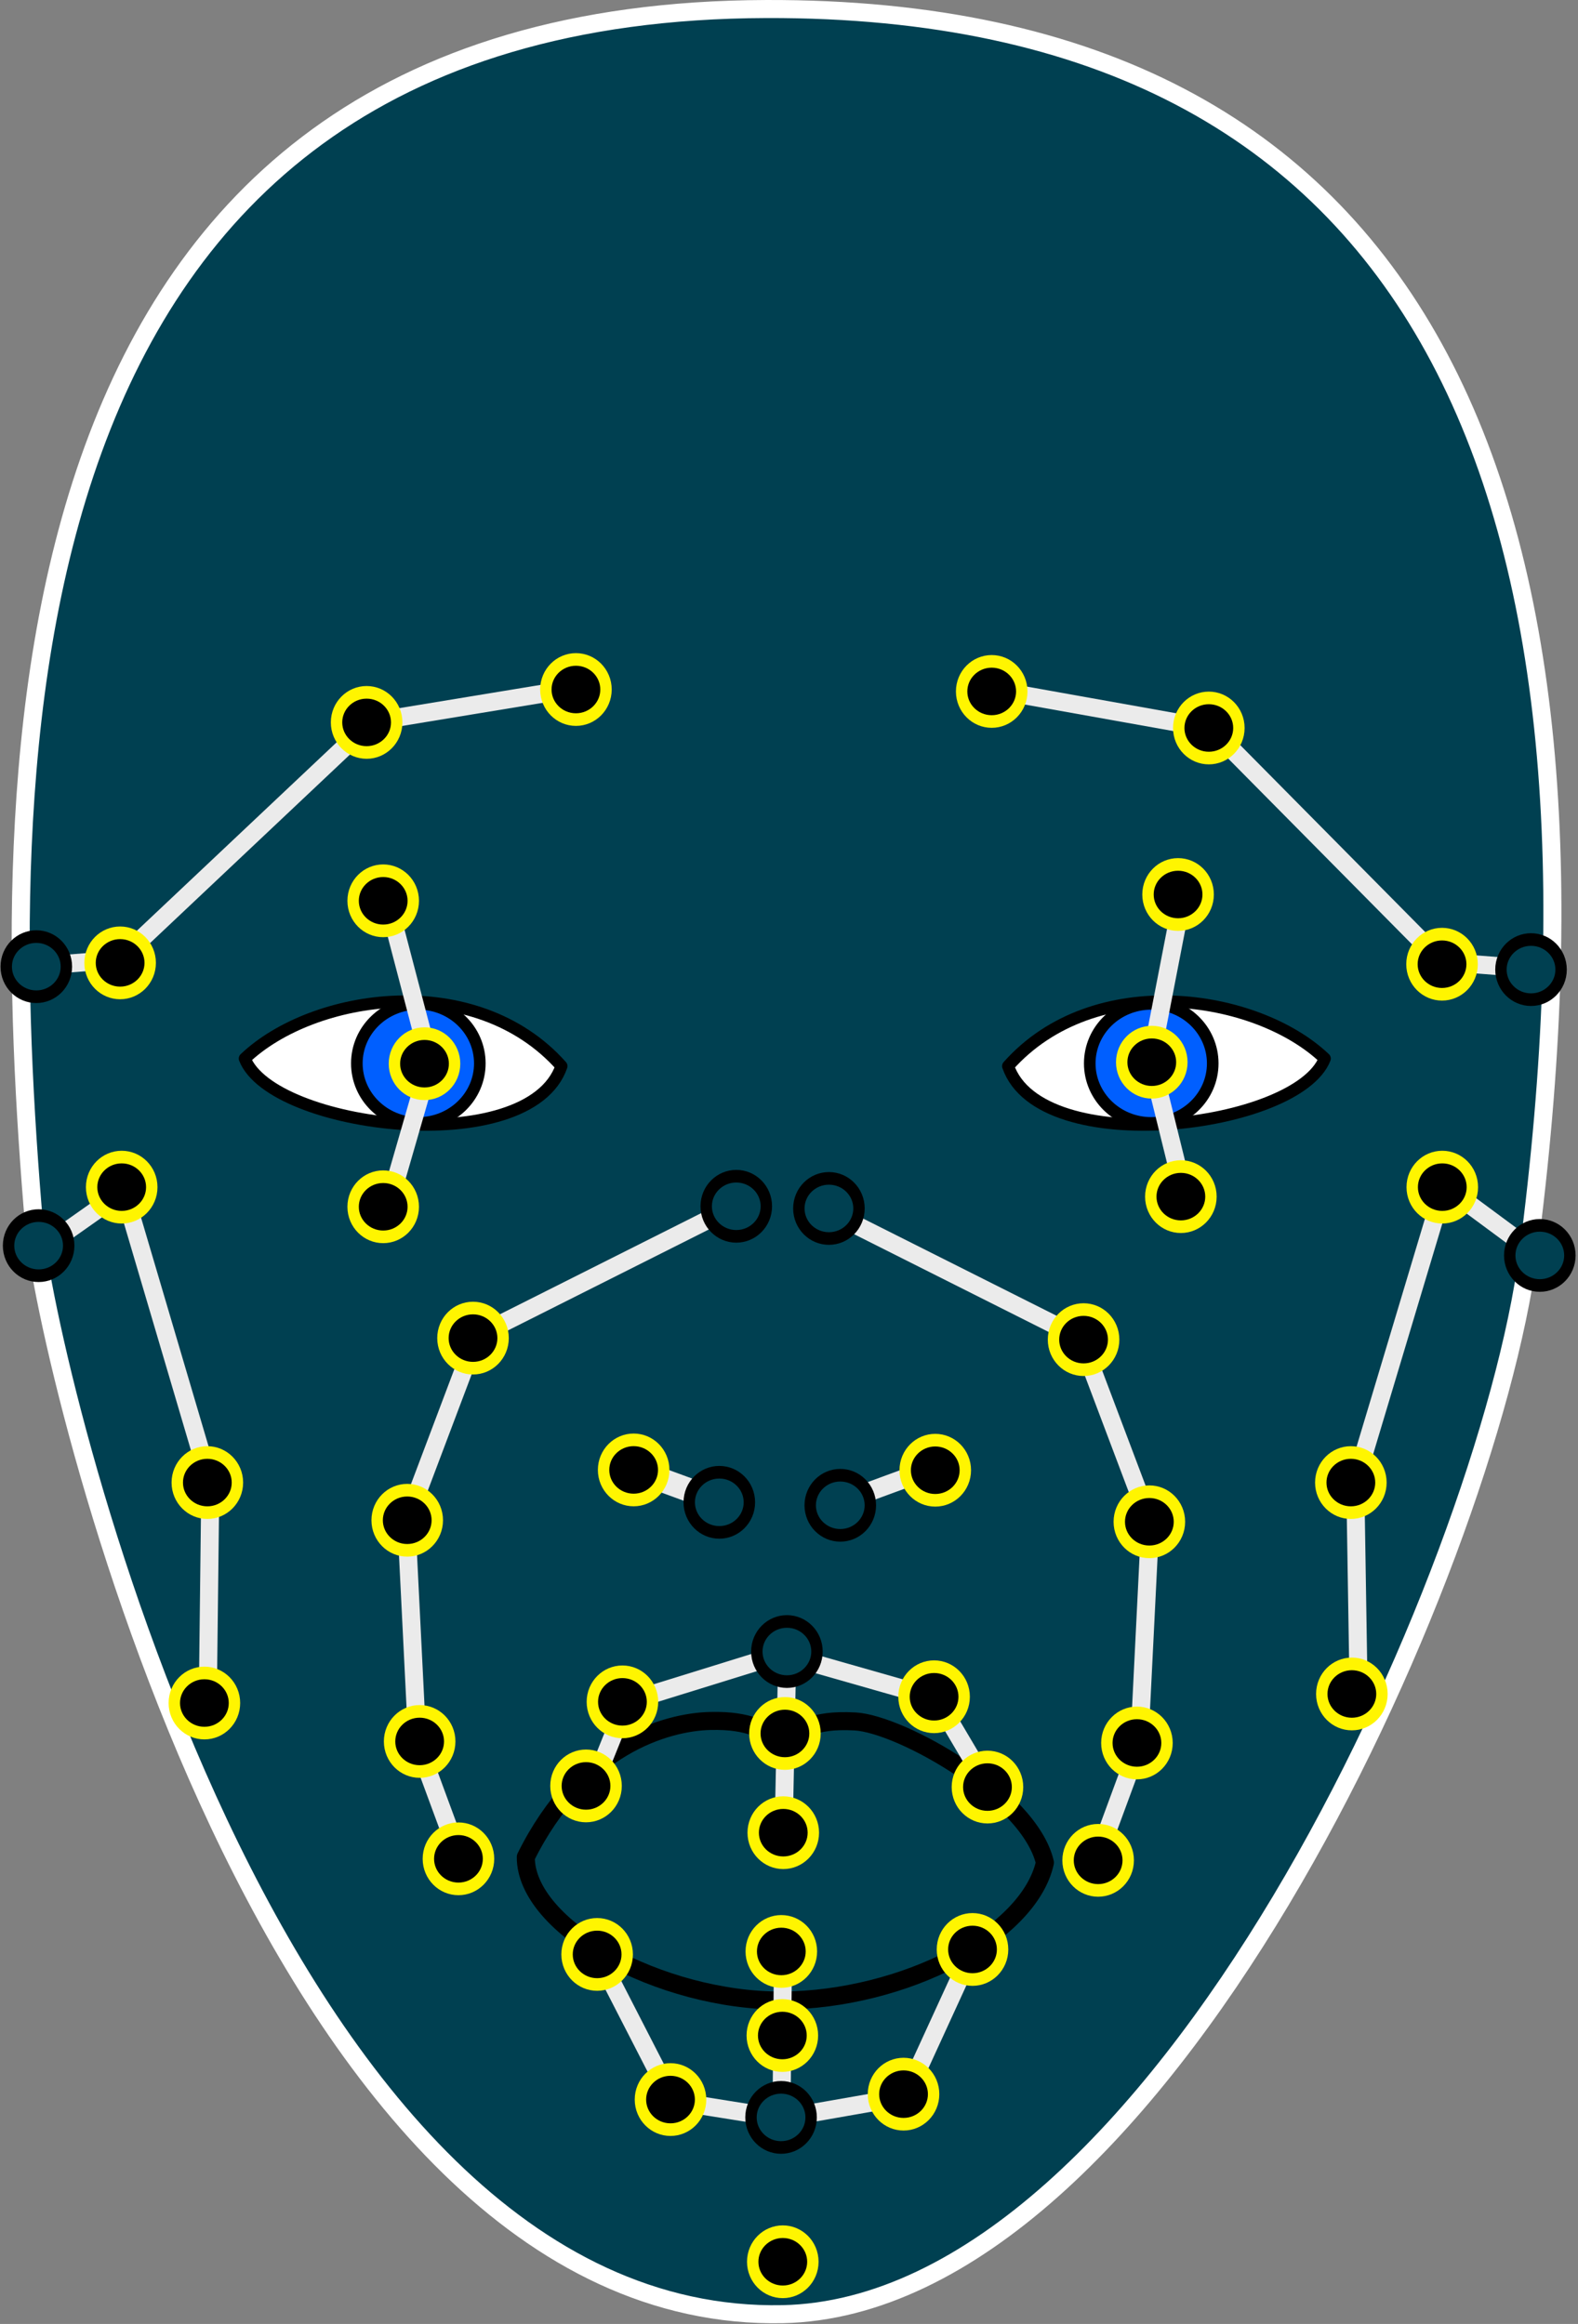 <?xml version="1.0" encoding="UTF-8" standalone="no"?>
<!DOCTYPE svg PUBLIC "-//W3C//DTD SVG 1.1//EN" "http://www.w3.org/Graphics/SVG/1.1/DTD/svg11.dtd">
<svg width="100%" height="100%" viewBox="0 0 525 773" version="1.1" xmlns="http://www.w3.org/2000/svg" xmlns:xlink="http://www.w3.org/1999/xlink" xml:space="preserve" xmlns:serif="http://www.serif.com/" style="fill-rule:evenodd;clip-rule:evenodd;stroke-linecap:round;stroke-linejoin:round;stroke-miterlimit:1.5;">
    <rect x="0" y="0" width="525" height="773" fill="#808080" stroke="none"/>
    <g transform="matrix(1,0,0,1,-130.704,-158.54)">
        <path d="M391.119,928.281C516.322,925.693 625.198,681.368 639.073,576.123C672.231,324.621 606.868,160.867 385.64,161.542C126.051,162.333 129.311,416.11 142.099,566.646C145.788,610.062 219.295,931.833 391.119,928.281Z" style="fill:rgb(0,64,81);stroke:white;stroke-width:6px;"/>
        <path d="M305.64,776.254C323.936,739.339 352.411,731.323 366.929,730.973C381.446,730.623 382.798,734.737 390.833,734.745C398.869,734.753 399.939,730.306 415.184,731.131C430.43,731.955 473.26,756.024 478.342,778.089C472.993,802.22 431.466,823.73 390.915,823.961C350.364,824.192 305.531,799.622 305.64,776.254Z" style="fill:rgb(0,64,81);stroke:black;stroke-width:6px;"/>
        <path id="eyeL" d="M212.141,510.638C234.902,488.979 288.896,480.942 317.504,513.152C306.694,544.498 221.193,533.876 212.141,510.638Z" style="fill:white;stroke:black;stroke-width:4px;"/>
        <g id="irisL" transform="matrix(1.021,0,0,1.093,-2.579,-48.196)">
            <ellipse cx="266.858" cy="512.756" rx="20.036" ry="18.239" style="fill:rgb(0,95,255);stroke:black;stroke-width:3.78px;"/>
        </g>
        <g id="eyeL1" serif:id="eyeL" transform="matrix(-1,0,0,1,783.603,0)">
            <path d="M212.141,510.638C234.902,488.979 288.896,480.942 317.504,513.152C306.694,544.498 221.193,533.876 212.141,510.638Z" style="fill:white;stroke:black;stroke-width:4px;"/>
        </g>
        <g id="irisL1" serif:id="irisL" transform="matrix(-1.021,0,0,1.093,786.183,-48.196)">
            <ellipse cx="266.858" cy="512.756" rx="20.036" ry="18.239" style="fill:rgb(0,95,255);stroke:black;stroke-width:3.78px;"/>
        </g>
        <path d="M144.591,573.906L171.887,554.682L200.679,652.193L199.821,725.368" style="fill:none;stroke:rgb(235,235,235);stroke-width:6px;"/>
        <path d="M643.928,577.155L611.201,552.949L581.6,651.618L582.734,722.564" style="fill:none;stroke:rgb(235,235,235);stroke-width:6px;"/>
        <path d="M142.151,479.933L170.452,477.705L254.29,398.647L322.989,387.344" style="fill:none;stroke:rgb(235,235,235);stroke-width:6px;"/>
        <path d="M641.952,480.884L610.433,478.432L533.713,400.924L459.979,387.75" style="fill:none;stroke:rgb(235,235,235);stroke-width:6px;"/>
        <path d="M258.663,454.315L273.734,511.819L259.718,560.374" style="fill:none;stroke:rgb(235,235,235);stroke-width:6px;"/>
        <path d="M524.405,455.306L513.597,511.052L525.018,557.363" style="fill:none;stroke:rgb(235,235,235);stroke-width:6px;"/>
        <path d="M405.465,560.981L490.068,603.486L513.383,665.254L509.735,738.729L495.886,776.294" style="fill:none;stroke:rgb(235,235,235);stroke-width:6px;"/>
        <path d="M390.685,864.272L391.222,806.243" style="fill:none;stroke:rgb(235,235,235);stroke-width:6px;"/>
        <path d="M391.848,863.329L354.535,857.38L329.191,808.039" style="fill:none;stroke:rgb(235,235,235);stroke-width:6px;"/>
        <path d="M391.414,863.017L431.954,855.918L454.205,807.396" style="fill:none;stroke:rgb(235,235,235);stroke-width:6px;"/>
        <g transform="matrix(0.733,-0.098,-0.098,0.964,163.47,59.903)">
            <path d="M328.698,642.822L371.796,658.615" style="fill:none;stroke:rgb(235,235,235);stroke-width:7.9px;"/>
        </g>
        <g transform="matrix(0.721,0.102,0.102,0.962,47.579,-17.471)">
            <path d="M454.526,642.514L412.233,658.044" style="fill:none;stroke:rgb(235,235,235);stroke-width:6.3px;"/>
        </g>
        <path d="M392.62,709.348L391.39,768.822" style="fill:none;stroke:rgb(235,235,235);stroke-width:6px;"/>
        <path d="M392.425,708.19L339.186,724.687L327.071,754.772" style="fill:none;stroke:rgb(235,235,235);stroke-width:6px;"/>
        <path d="M392.351,709.209L442.132,723.4L459.596,752.949" style="fill:none;stroke:rgb(235,235,235);stroke-width:6px;"/>
        <g transform="matrix(-1,0,0,1,779.283,-0.507)">
            <path d="M405.465,560.981L490.068,603.486L513.383,665.254L509.735,738.729L495.886,776.294" style="fill:none;stroke:rgb(235,235,235);stroke-width:6px;"/>
        </g>
        <g id="anchor" transform="matrix(0.44,0,0,0.487,25.082,323.042)">
            <ellipse cx="269.262" cy="512.993" rx="22.742" ry="20.54" style="fill:rgb(0,64,81);stroke:black;stroke-width:8.62px;"/>
        </g>
        <g id="anchor1" serif:id="anchor" transform="matrix(0.44,0,0,0.487,24.308,230.242)">
            <ellipse cx="269.262" cy="512.993" rx="22.742" ry="20.54" style="fill:rgb(0,64,81);stroke:black;stroke-width:8.62px;"/>
        </g>
        <g id="anchor2" serif:id="anchor" transform="matrix(0.44,0,0,0.487,257.187,309.944)">
            <ellipse cx="269.262" cy="512.993" rx="22.742" ry="20.54" style="fill:rgb(0,64,81);stroke:black;stroke-width:8.62px;"/>
        </g>
        <g id="anchor3" serif:id="anchor" transform="matrix(0.44,0,0,0.487,251.544,408.412)">
            <ellipse cx="269.262" cy="512.993" rx="22.742" ry="20.54" style="fill:rgb(0,64,81);stroke:black;stroke-width:8.62px;"/>
        </g>
        <g id="anchor4" serif:id="anchor" transform="matrix(0.44,0,0,0.487,291.791,409.4)">
            <ellipse cx="269.262" cy="512.993" rx="22.742" ry="20.54" style="fill:rgb(0,64,81);stroke:black;stroke-width:8.62px;"/>
        </g>
        <g id="anchor5" serif:id="anchor" transform="matrix(0.44,0,0,0.487,288.011,310.668)">
            <ellipse cx="269.262" cy="512.993" rx="22.742" ry="20.54" style="fill:rgb(0,64,81);stroke:black;stroke-width:8.62px;"/>
        </g>
        <g id="anchor6" serif:id="anchor" transform="matrix(0.44,0,0,0.487,524.523,326.294)">
            <ellipse cx="269.262" cy="512.993" rx="22.742" ry="20.54" style="fill:rgb(0,64,81);stroke:black;stroke-width:8.62px;"/>
        </g>
        <g id="anchor7" serif:id="anchor" transform="matrix(0.44,0,0,0.487,272.086,613.006)">
            <ellipse cx="269.262" cy="512.993" rx="22.742" ry="20.54" style="fill:rgb(0,64,81);stroke:black;stroke-width:8.62px;"/>
        </g>
        <g id="anchor8" serif:id="anchor" transform="matrix(0.44,0,0,0.487,274.033,458.047)">
            <ellipse cx="269.262" cy="512.993" rx="22.742" ry="20.54" style="fill:rgb(0,64,81);stroke:black;stroke-width:8.62px;"/>
        </g>
        <g id="anchor9" serif:id="anchor" transform="matrix(0.44,0,0,0.487,521.6,231.22)">
            <ellipse cx="269.262" cy="512.993" rx="22.742" ry="20.54" style="fill:rgb(0,64,81);stroke:black;stroke-width:8.62px;"/>
        </g>
        <g id="eye.R" transform="matrix(0.44,0,0,0.487,153.46,262.522)">
            <ellipse cx="269.262" cy="512.993" rx="22.742" ry="20.54" style="stroke:rgb(255,245,0);stroke-width:8.62px;"/>
        </g>
        <g id="orbicularis03.R" transform="matrix(0.44,0,0,0.487,139.717,208.339)">
            <ellipse cx="269.262" cy="512.993" rx="22.742" ry="20.54" style="stroke:rgb(255,245,0);stroke-width:8.62px;"/>
        </g>
        <g id="oris05" transform="matrix(0.44,0,0,0.487,272.824,518.302)">
            <ellipse cx="269.262" cy="512.993" rx="22.742" ry="20.54" style="stroke:rgb(255,245,0);stroke-width:8.62px;"/>
        </g>
        <g id="oris06" transform="matrix(0.44,0,0,0.487,273.375,485.296)">
            <ellipse cx="269.262" cy="512.993" rx="22.742" ry="20.54" style="stroke:rgb(255,245,0);stroke-width:8.62px;"/>
        </g>
        <g id="oris03.R" transform="matrix(0.44,0,0,0.487,207.199,502.745)">
            <ellipse cx="269.262" cy="512.993" rx="22.742" ry="20.54" style="stroke:rgb(255,245,0);stroke-width:8.62px;"/>
        </g>
        <g id="oris04.R" transform="matrix(0.44,0,0,0.487,219.312,474.785)">
            <ellipse cx="269.262" cy="512.993" rx="22.742" ry="20.54" style="stroke:rgb(255,245,0);stroke-width:8.62px;"/>
        </g>
        <g id="oris03.L" transform="matrix(0.44,0,0,0.487,340.758,503.128)">
            <ellipse cx="269.262" cy="512.993" rx="22.742" ry="20.54" style="stroke:rgb(255,245,0);stroke-width:8.62px;"/>
        </g>
        <g id="oris04.L" transform="matrix(0.44,0,0,0.487,322.998,473.09)">
            <ellipse cx="269.262" cy="512.993" rx="22.742" ry="20.54" style="stroke:rgb(255,245,0);stroke-width:8.62px;"/>
        </g>
        <g id="oris07.L" transform="matrix(0.44,0,0,0.487,335.782,557.145)">
            <ellipse cx="269.262" cy="512.993" rx="22.742" ry="20.54" style="stroke:rgb(255,245,0);stroke-width:8.62px;"/>
        </g>
        <g id="oris07.R" transform="matrix(0.44,0,0,0.487,210.895,558.792)">
            <ellipse cx="269.262" cy="512.993" rx="22.742" ry="20.54" style="stroke:rgb(255,245,0);stroke-width:8.62px;"/>
        </g>
        <g id="oris01" transform="matrix(0.44,0,0,0.487,272.175,557.806)">
            <ellipse cx="269.262" cy="512.993" rx="22.742" ry="20.54" style="stroke:rgb(255,245,0);stroke-width:8.62px;"/>
        </g>
        <g id="oris06.R" transform="matrix(0.44,0,0,0.487,235.306,607.072)">
            <ellipse cx="269.262" cy="512.993" rx="22.742" ry="20.54" style="stroke:rgb(255,245,0);stroke-width:8.62px;"/>
        </g>
        <g id="oris06.L" transform="matrix(0.44,0,0,0.487,312.836,605.272)">
            <ellipse cx="269.262" cy="512.993" rx="22.742" ry="20.54" style="stroke:rgb(255,245,0);stroke-width:8.62px;"/>
        </g>
        <g id="oris02" transform="matrix(0.44,0,0,0.487,272.515,585.765)">
            <ellipse cx="269.262" cy="512.993" rx="22.742" ry="20.54" style="stroke:rgb(255,245,0);stroke-width:8.62px;"/>
        </g>
        <g id="orbicularis03.L" transform="matrix(0.44,0,0,0.487,404.173,206.243)">
            <ellipse cx="269.262" cy="512.993" rx="22.742" ry="20.54" style="stroke:rgb(255,245,0);stroke-width:8.62px;"/>
        </g>
        <g id="levator05.L" transform="matrix(0.44,0,0,0.487,377.579,527.502)">
            <ellipse cx="269.262" cy="512.993" rx="22.742" ry="20.54" style="stroke:rgb(255,245,0);stroke-width:8.62px;"/>
        </g>
        <g id="levator02.L" transform="matrix(0.44,0,0,0.487,372.733,354.302)">
            <ellipse cx="269.262" cy="512.993" rx="22.742" ry="20.54" style="stroke:rgb(255,245,0);stroke-width:8.62px;"/>
        </g>
        <g id="levator03.L" transform="matrix(0.44,0,0,0.487,394.62,414.888)">
            <ellipse cx="269.262" cy="512.993" rx="22.742" ry="20.54" style="stroke:rgb(255,245,0);stroke-width:8.62px;"/>
        </g>
        <g id="levator04.L" transform="matrix(0.44,0,0,0.487,390.486,488.461)">
            <ellipse cx="269.262" cy="512.993" rx="22.742" ry="20.54" style="stroke:rgb(255,245,0);stroke-width:8.62px;"/>
        </g>
        <g id="levator05.R" transform="matrix(-0.44,0,0,0.487,401.704,526.995)">
            <ellipse cx="269.262" cy="512.993" rx="22.742" ry="20.54" style="stroke:rgb(255,245,0);stroke-width:8.62px;"/>
        </g>
        <g id="levator02.R" transform="matrix(-0.44,0,0,0.487,406.55,353.795)">
            <ellipse cx="269.262" cy="512.993" rx="22.742" ry="20.54" style="stroke:rgb(255,245,0);stroke-width:8.62px;"/>
        </g>
        <g id="levator03.R" transform="matrix(-0.44,0,0,0.487,384.663,414.381)">
            <ellipse cx="269.262" cy="512.993" rx="22.742" ry="20.54" style="stroke:rgb(255,245,0);stroke-width:8.62px;"/>
        </g>
        <g id="levator04.R" transform="matrix(-0.44,0,0,0.487,388.797,487.954)">
            <ellipse cx="269.262" cy="512.993" rx="22.742" ry="20.54" style="stroke:rgb(255,245,0);stroke-width:8.62px;"/>
        </g>
        <g id="orbicularis04.R" transform="matrix(0.44,0,0,0.487,405.103,306.737)">
            <ellipse cx="269.262" cy="512.993" rx="22.742" ry="20.54" style="stroke:rgb(255,245,0);stroke-width:8.62px;"/>
        </g>
        <g id="risorius03.L" transform="matrix(0.44,0,0,0.487,461.993,472.163)">
            <ellipse cx="269.262" cy="512.993" rx="22.742" ry="20.54" style="stroke:rgb(255,245,0);stroke-width:8.62px;"/>
        </g>
        <g id="oculi01.L" transform="matrix(0.44,0,0,0.487,342.168,138.699)">
            <ellipse cx="269.262" cy="512.993" rx="22.742" ry="20.54" style="stroke:rgb(255,245,0);stroke-width:8.62px;"/>
        </g>
        <g id="temporalis01.L" transform="matrix(0.44,0,0,0.487,491.992,229.428)">
            <ellipse cx="269.262" cy="512.993" rx="22.742" ry="20.54" style="stroke:rgb(255,245,0);stroke-width:8.62px;"/>
        </g>
        <g id="oculi02.L" transform="matrix(0.44,0,0,0.487,414.403,150.856)">
            <ellipse cx="269.262" cy="512.993" rx="22.742" ry="20.54" style="stroke:rgb(255,245,0);stroke-width:8.62px;"/>
        </g>
        <g id="oculi01.R" transform="matrix(0.44,0,0,0.487,203.84,138.06)">
            <ellipse cx="269.262" cy="512.993" rx="22.742" ry="20.54" style="stroke:rgb(255,245,0);stroke-width:8.62px;"/>
        </g>
        <g id="jaw" transform="matrix(0.44,0,0,0.487,272.663,661.021)">
            <ellipse cx="269.262" cy="512.993" rx="22.742" ry="20.54" style="stroke:rgb(255,245,0);stroke-width:8.62px;"/>
        </g>
        <g id="temporalis01.R" transform="matrix(0.44,0,0,0.487,52.194,228.984)">
            <ellipse cx="269.262" cy="512.993" rx="22.742" ry="20.54" style="stroke:rgb(255,245,0);stroke-width:8.62px;"/>
        </g>
        <g id="oculi02.R" transform="matrix(0.44,0,0,0.487,134.203,149)">
            <ellipse cx="269.262" cy="512.993" rx="22.742" ry="20.54" style="stroke:rgb(255,245,0);stroke-width:8.62px;"/>
        </g>
        <g id="risorius02.R" transform="matrix(0.44,0,0,0.487,81.213,401.846)">
            <ellipse cx="269.262" cy="512.993" rx="22.742" ry="20.54" style="stroke:rgb(255,245,0);stroke-width:8.62px;"/>
        </g>
        <g id="temporalis02.R" transform="matrix(0.44,0,0,0.487,52.717,303.581)">
            <ellipse cx="269.262" cy="512.993" rx="22.742" ry="20.54" style="stroke:rgb(255,245,0);stroke-width:8.62px;"/>
        </g>
        <g id="risorius03.R" transform="matrix(0.44,0,0,0.487,80.229,475.174)">
            <ellipse cx="269.262" cy="512.993" rx="22.742" ry="20.54" style="stroke:rgb(255,245,0);stroke-width:8.62px;"/>
        </g>
        <g id="temporalis02.L" transform="matrix(0.44,0,0,0.487,492.076,303.581)">
            <ellipse cx="269.262" cy="512.993" rx="22.742" ry="20.54" style="stroke:rgb(255,245,0);stroke-width:8.62px;"/>
        </g>
        <g id="risorius02.L" transform="matrix(0.44,0,0,0.487,461.657,401.846)">
            <ellipse cx="269.262" cy="512.993" rx="22.742" ry="20.54" style="stroke:rgb(255,245,0);stroke-width:8.62px;"/>
        </g>
        <g id="levator06.R" transform="matrix(0.44,0,0,0.487,223.045,397.638)">
            <ellipse cx="269.262" cy="512.993" rx="22.742" ry="20.54" style="stroke:rgb(255,245,0);stroke-width:8.62px;"/>
        </g>
        <g id="levator06.L" transform="matrix(0.44,0,0,0.487,323.389,397.741)">
            <ellipse cx="269.262" cy="512.993" rx="22.742" ry="20.54" style="stroke:rgb(255,245,0);stroke-width:8.62px;"/>
        </g>
        <g id="orbicularis04.L" transform="matrix(0.44,0,0,0.487,139.717,310.111)">
            <ellipse cx="269.262" cy="512.993" rx="22.742" ry="20.54" style="stroke:rgb(255,245,0);stroke-width:8.62px;"/>
        </g>
        <g id="eye.L" transform="matrix(0.44,0,0,0.487,395.425,262.024)">
            <ellipse cx="269.262" cy="512.993" rx="22.742" ry="20.54" style="stroke:rgb(255,245,0);stroke-width:8.62px;"/>
        </g>
    </g>
</svg>
